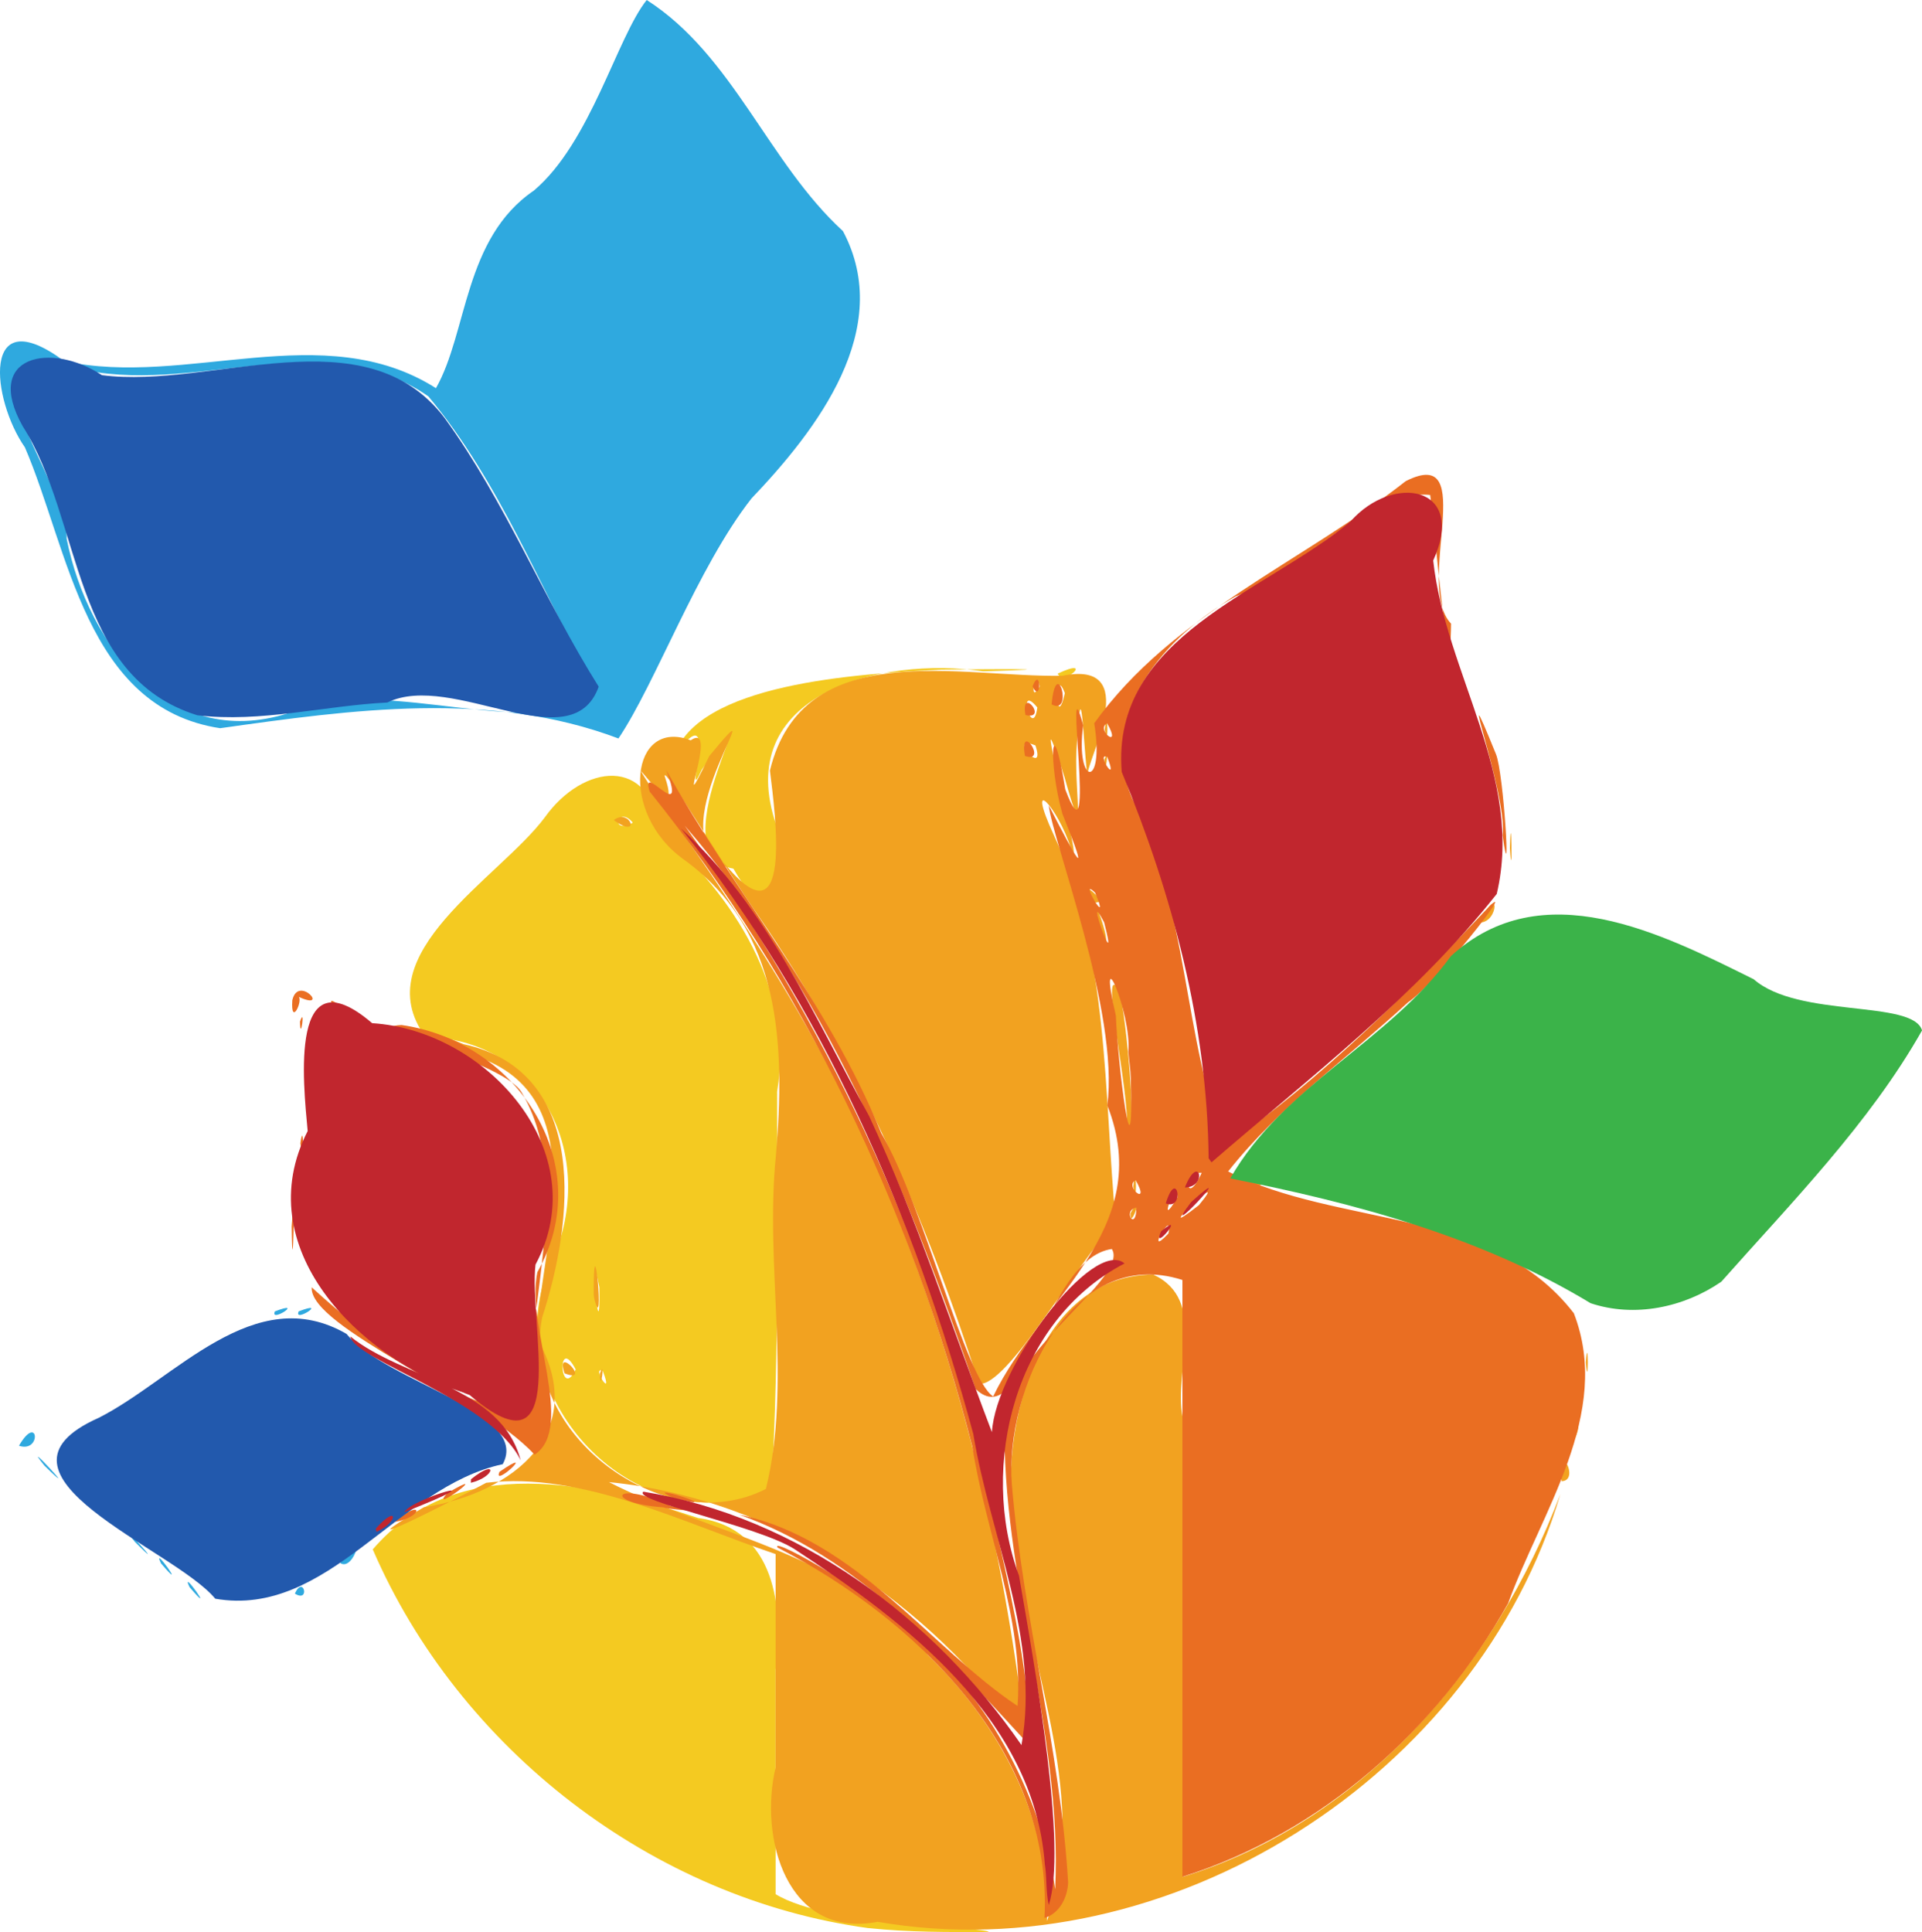 <?xml version="1.0" encoding="UTF-8" standalone="no"?>
<!-- Created with Inkscape (http://www.inkscape.org/) -->

<svg
   width="34.19mm"
   height="34.369mm"
   viewBox="0 0 34.19 34.369"
   version="1.1"
   id="svg5"
   xml:space="preserve"
   inkscape:version="1.2 (dc2aedaf03, 2022-05-15)"
   sodipodi:docname="logo.svg"
   xmlns:inkscape="http://www.inkscape.org/namespaces/inkscape"
   xmlns:sodipodi="http://sodipodi.sourceforge.net/DTD/sodipodi-0.dtd"
   xmlns="http://www.w3.org/2000/svg"
   xmlns:svg="http://www.w3.org/2000/svg"><sodipodi:namedview
     id="namedview7"
     pagecolor="#ffffff"
     bordercolor="#666666"
     borderopacity="1.0"
     inkscape:showpageshadow="2"
     inkscape:pageopacity="0.0"
     inkscape:pagecheckerboard="0"
     inkscape:deskcolor="#d1d1d1"
     inkscape:document-units="mm"
     showgrid="false"
     inkscape:zoom="4.1373683"
     inkscape:cx="376.68873"
     inkscape:cy="574.2781"
     inkscape:window-width="1920"
     inkscape:window-height="986"
     inkscape:window-x="540"
     inkscape:window-y="1609"
     inkscape:window-maximized="1"
     inkscape:current-layer="layer1" /><defs
     id="defs2" /><g
     id="g1612"
     transform="translate(-83.962,-134.844)"><g
       id="g1679"
       inkscape:export-filename="g1679.svg"
       inkscape:export-xdpi="350"
       inkscape:export-ydpi="350"><path
         style="fill:#f4ca21;stroke-width:0.085"
         d="m 99.41,169.143 c -3.839,-0.52 -7.285,-3.188 -8.817,-6.737 1.51,-1.759 3.926,-1.175 5.791,-0.558 1.372,0.186 1.518,1.586 1.375,2.691 0,1.333 0,2.667 0,4 0.956,0.583 3.775,0.583 3.79,0.672 -0.713,0.004 -1.429,0.006 -2.139,-0.069 z m -2.54,-7.578 c -2.145,0.188 -4.014,-2.183 -3.128,-4.199 0.878,-1.83 -0.067,-4.019 -2.212,-4.079 -1.082,-1.472 1.317,-2.824 2.122,-3.901 0.684,-0.962 1.891,-1.094 2.037,0.239 1.325,1.16 2.398,2.801 2.097,4.638 -0.006,2.505 0.045,5.014 -0.134,7.514 -0.264,-0.057 -0.523,-0.137 -0.782,-0.212 z m -2.186,-2.335 c -0.218,-0.095 0.213,0.55 0,0 z m -0.481,-0.026 c -0.342,-0.646 -0.282,0.581 0,0 z m 0.421,-1.46 c -0.211,-1.11 0.022,1.372 0,0 z m 0.595,-8.266 c -0.271,-0.323 -0.415,0.228 0,0 z m 1.79,0.819 c -1.457,-0.252 0.891,-3.798 -0.563,-1.76 -0.37,0.809 0.386,-1.464 -0.495,-0.236 0.414,-1.299 3.242,-1.47 4.76,-1.545 0.821,-0.01 2.512,-0.021 0.738,0.03 -1.809,-0.274 -4.494,0.399 -3.671,2.758 0.041,0.63 0.018,2.124 -0.769,0.753 z m 5.768,-3.47 c 0.664,-0.31 0.107,0.238 0,0 z"
         id="path1626" /><path
         style="fill:#2fa9df;stroke-width:0.085"
         d="m 87.334,163.077 c -0.186,-0.383 0.509,0.599 0,0 z m 1.873,0.115 c 0.155,-0.34 0.277,0.173 0,0 z m -2.381,-0.538 c -0.186,-0.383 0.509,0.599 0,0 z m 3.185,-0.008 c 0.507,-0.784 0.256,0.182 0,0 z m -3.648,-0.373 c -0.468,-0.583 0.697,0.7 0,0 z m -0.593,-0.508 c -0.484,-0.594 0.738,0.721 0,0 z m -0.468,-0.381 c -0.181,-0.399 0.567,0.697 0,0 z m -0.548,-0.466 c -0.484,-0.594 0.738,0.721 0,0 z m -0.455,-0.356 c 0.347,-0.596 0.407,0.136 0,0 z m 4.553,-2.39 c 0.55,-0.212 -0.096,0.218 0,0 z m 0.423,0 c 0.55,-0.212 -0.096,0.218 0,0 z m 5.689,-10.191 c -2.276,-0.862 -4.754,-0.511 -7.086,-0.183 -2.396,-0.363 -2.686,-3.168 -3.473,-4.996 -0.59,-0.843 -0.795,-2.642 0.699,-1.534 2.176,0.474 4.61,-0.791 6.613,0.481 0.564,-0.99 0.493,-2.665 1.742,-3.515 1.012,-0.855 1.476,-2.724 2.007,-3.39 1.539,0.985 2.158,2.89 3.491,4.111 0.924,1.738 -0.464,3.536 -1.627,4.756 -0.965,1.231 -1.702,3.282 -2.367,4.27 z m -5.775,-0.483 c 1.574,-0.705 4.592,0.687 5.355,-0.433 -0.958,-1.727 -1.697,-3.661 -2.962,-5.17 -1.883,-1.316 -4.213,0.025 -6.281,-0.507 -2.349,-0.565 -0.128,1.985 -0.153,3.041 0.384,1.927 1.874,3.832 4.041,3.069 z"
         id="path1624" /><path
         style="fill:#f2a220;stroke-width:0.085"
         d="m 99.579,169.03 c -1.626,0.315 -2.118,-1.501 -1.82,-2.745 0,-1.265 0,-2.531 0,-3.796 -1.64,-0.552 -3.447,-1.474 -5.148,-1.268 -0.574,0.311 -2.742,1.408 -1.109,0.435 1.594,-0.25 2.986,-1.354 1.996,-3.037 0.113,-1.753 1.129,-4.466 -1.321,-5.056 -0.932,-0.373 -0.846,-0.522 0.028,-0.146 2.273,0.498 1.95,3.192 1.4,4.867 -0.391,2.081 2.187,3.97 3.981,3.046 0.466,-1.894 -0.022,-3.958 0.178,-5.927 0.164,-1.95 0.109,-4.01 -1.639,-5.27 -1.159,-0.829 -0.938,-2.528 0.124,-2.12 0.535,-0.361 -0.359,1.709 0.33,0.28 1.271,-1.533 -0.921,1.333 0.249,1.886 1.25,1.543 0.927,-0.84 0.83,-1.628 0.583,-2.408 3.396,-1.65 5.202,-1.686 1.434,-0.288 0.448,1.459 0.442,1.785 -0.087,-0.87 -0.106,-1.947 -0.194,-0.417 -0.025,0.774 0.174,1.804 -0.211,0.431 -0.721,-2.241 0.411,1.964 0.114,1.268 -0.229,-0.73 -0.824,-1.366 -0.302,-0.23 0.995,2.153 0.882,4.569 1.1,6.877 -0.752,0.817 -1.928,2.923 -2.43,2.883 -0.94,-2.934 -2.171,-5.781 -3.926,-8.326 -0.476,-0.668 -1.725,-2.746 -1.665,-2.479 0.381,1.137 -1.016,-0.997 -0.107,0.407 1.737,2.438 3.37,4.976 4.394,7.808 1.098,2.855 1.786,5.859 2.134,8.895 -1.724,-2.42 -4.414,-4.262 -7.414,-4.558 1.914,0.978 4.291,1.276 5.679,3.081 1.269,1.222 2.178,2.931 2.112,4.727 0.775,-2.131 -0.298,-4.374 -0.524,-6.517 -0.417,-1.797 0.153,-4.962 2.414,-4.984 0.983,0.459 0.358,1.677 0.522,2.537 0,2.726 0,5.452 0,8.178 3.199,-0.976 5.568,-3.75 6.721,-6.809 -1.485,5.019 -6.963,8.497 -12.138,7.61 z m 2.802,-20.926 c -0.526,-0.218 0.199,0.597 0,0 z m 0.034,-0.674 c -0.379,-0.469 -0.083,0.605 0,0 z m 0.489,-0.256 c -0.199,-0.542 -0.167,0.744 0,0 z m -0.446,-0.12 c -0.069,-0.325 -0.207,0.353 0,0 z m 9.283,14.139 c -0.073,-0.77 0.342,-0.008 0,0 z m 0.176,-0.635 c -0.111,-0.531 0.326,-0.595 0,0 z m -17.284,-1.277 c 0.102,-0.302 0.006,0.398 0,0 z m -0.628,-0.007 c -0.181,-0.528 0.501,0.196 0,0 z m 18.167,-0.198 c 0.047,-0.58 0.047,0.58 0,0 z m -17.649,-1.206 c -0.009,-1.466 0.203,0.851 0.007,0.064 z m 9.549,-1.443 c 0.281,-0.519 -0.015,0.355 0,0 z m 0.05,-0.483 c 0.063,-0.473 0.063,0.473 0,0 z m 1.957,0.026 c 0.664,-0.31 0.107,0.238 0,0 z m -2.072,-1.042 c 0.058,-0.631 -0.511,-3.1 -0.134,-2.461 0.128,0.446 0.341,2.873 0.134,2.461 z m -0.473,-3.509 c -0.24,-1.13 0.329,0.664 0,0 z m 6.756,-0.164 c 0.346,-0.744 0.34,-0.006 0,0 z m -6.886,-0.363 c -0.451,-0.601 0.397,0.076 0,0 z m 7.417,-0.96 c 0.025,-0.887 0.051,0.777 0,0 z M 94.88,149.433 c 0.296,-0.227 0.493,0.357 0,0 z m 8.727,-1.073 c 0.103,-0.302 0.005,0.398 0,0 z m 0.007,-0.543 c 0.063,-0.473 0.063,0.473 0,0 z"
         id="path1622" /><path
         style="fill:#ea6e22;stroke-width:0.085"
         d="m 102.542,168.962 c 0.149,-2.984 -2.292,-5.317 -4.749,-6.59 -0.14,-0.226 1.906,0.955 2.382,1.547 1.423,1.079 2.355,3.079 2.557,4.534 0.135,-2.834 -0.967,-5.559 -0.898,-8.378 0.024,-1.18 2.227,-2.511 1.906,-3.013 -1.211,0.177 -1.548,3.326 -2.424,2.489 -1.214,-3.563 -2.686,-7.139 -5.173,-10.019 2.47,3.429 4.318,7.296 5.293,11.415 0.321,1.481 0.97,3.971 0.783,4.884 -1.467,-1.599 -3.008,-3.295 -5.107,-4.043 2.071,0.428 3.419,2.386 4.951,3.403 0.115,-1.528 -0.568,-3.084 -0.804,-4.615 -1.087,-4.22 -3.004,-8.248 -5.74,-11.651 -0.177,-0.571 0.687,0.641 0.294,-0.384 1.218,2.188 2.879,4.115 3.826,6.461 0.763,1.31 1.498,4.37 1.991,4.683 0.825,-1.724 2.903,-2.962 2.03,-5.178 0.215,-1.65 -0.973,-4.699 -1.042,-5.337 0.482,0.943 0.77,1.458 0.242,0.148 -0.257,-0.914 -0.194,-1.957 0.052,-0.431 0.58,1.552 -0.048,-2.501 0.318,-1.142 -0.143,1.083 0.389,1.143 0.197,-0.035 1.391,-1.942 3.705,-2.865 5.541,-4.307 1.324,-0.67 0.149,1.843 0.807,2.535 -0.019,1.564 -0.289,-1.718 -0.372,-2.289 -1.135,-0.112 -2.261,1.385 -3.456,1.802 -1.241,0.68 -2.488,2.1 -1.843,3.6 1.009,1.927 0.904,4.329 1.66,6.165 1.684,-1.153 3.273,-2.74 4.711,-4.27 0.439,-0.399 -0.954,1.38 -1.467,1.729 -1.076,0.991 -2.286,1.852 -3.199,3.008 1.968,1.001 4.686,0.622 6.15,2.522 0.691,1.783 -0.581,3.536 -1.17,5.161 -1.259,2.244 -3.319,4.085 -5.793,4.863 0,-3.539 0,-7.077 0,-10.616 -1.994,-0.638 -3.161,1.99 -3.035,3.625 0.198,2.382 0.861,4.707 1.002,7.094 -0.01,0.262 -0.151,0.551 -0.422,0.631 z m 2.205,-12.176 c 0.108,-0.485 -0.449,0.482 0,0 z m -0.57,-0.462 c -0.263,0.057 -7.1e-4,0.44 0,0 z m 1.112,-0.042 c 0.65,-0.786 -0.985,0.773 0,0 z m -0.383,-0.137 c -0.005,-0.37 -0.382,0.651 0,0 z m -0.741,-0.306 c -0.222,0.111 0.278,0.488 0,0 z m 1.174,-0.131 c -0.337,-0.028 -0.29,0.63 0,0 z m -1.305,-2.155 c 0.061,-0.686 -0.571,-2.14 -0.222,-0.64 0.03,0.824 0.322,3.187 0.266,1.114 -0.005,-0.159 -0.03,-0.316 -0.044,-0.474 z m -0.432,-2.304 c -0.387,-0.743 0.291,1.112 0,0 z m -0.16,-0.526 c -0.323,-0.319 0.304,0.717 0,0 z m 0.217,-2.414 c -0.218,-0.095 0.213,0.55 0,0 z m -0.002,-0.598 c -0.222,0.111 0.278,0.488 0,0 z m -12.671,14.207 c 0.484,-0.437 0.537,-0.098 0,0 z m 4.784,-0.26 c -1.094,-0.073 -0.904,-0.509 0.126,-0.025 0.75,0.141 -0.122,0.047 -0.126,0.025 z m 0.169,-0.169 c -0.568,-0.265 0.656,0.112 0.315,0.073 z m -4.022,-0.083 c 0.881,-0.518 -0.36,0.405 0,0 z m 0.931,-0.381 c 0.712,-0.487 -0.137,0.307 0,0 z m 0.623,-0.306 c -1.005,-1.077 -4.011,-2.269 -3.964,-2.975 0.998,0.917 2.924,2.411 3.904,2.143 -0.127,-1.831 0.781,-3.997 -0.167,-5.607 -0.3,-0.547 -2.982,-1.174 -2.137,-1.202 2.076,0.297 3.493,2.499 2.414,4.396 -0.208,0.975 0.685,2.764 -0.049,3.247 z m -4.321,-4.055 c 0.074,-1.092 0.017,1.319 0,0 z m 0.078,-0.931 c 0.079,-0.611 0.008,0.787 0,0 z m 0.077,-0.55 c 0.063,-0.473 0.063,0.473 0,0 z m 0.102,-1.143 c 0.067,-1.29 0.018,1.317 0,0 z m -0.109,-1.023 c 0.102,-0.302 0.006,0.398 0,0 z m -0.136,-0.38 c 0.106,-0.465 0.68,0.2 0.115,-0.06 0.071,0.083 -0.145,0.533 -0.115,0.06 z m 0.722,0.091 c -0.228,-0.33 0.804,0.515 0,0 z m 20.808,-3.027 c 0.095,-0.704 -0.904,-3.374 -0.119,-1.443 0.138,0.322 0.274,2.61 0.119,1.443 z m -8.497,-1.41 c -0.11,-0.646 0.42,0.142 0,0 z m 0.009,-0.727 c -0.095,-0.532 0.415,0.093 0,0 z m 0.465,-0.19 c 0.084,-0.909 0.399,0.211 0,0 z m -0.339,-0.32 c 0.152,-0.392 0.163,0.335 0,0 z"
         id="path1620" /><path
         style="fill:#3bb349;stroke-width:0.085"
         d="m 112.258,158.027 c -1.953,-1.183 -4.189,-1.782 -6.411,-2.22 0.935,-1.645 2.819,-2.435 3.925,-3.955 1.625,-1.488 3.744,-0.403 5.387,0.412 0.794,0.697 2.829,0.359 2.994,0.91 -0.938,1.657 -2.325,3.063 -3.571,4.47 -0.667,0.459 -1.544,0.643 -2.323,0.383 z"
         id="path1618" /><path
         style="fill:#2259ad;stroke-width:0.085"
         d="m 87.791,163.283 c -0.734,-0.891 -4.361,-2.203 -2.07,-3.219 1.358,-0.689 2.765,-2.443 4.406,-1.491 0.703,0.865 3.283,1.386 2.778,2.317 -1.877,0.402 -3.107,2.742 -5.115,2.393 z m -0.319,-15.715 c -2.244,-0.697 -2.036,-3.467 -3.106,-5.141 -0.712,-1.272 0.515,-1.502 1.409,-0.909 1.965,0.253 4.679,-1.106 6.096,0.762 1.084,1.492 1.763,3.223 2.741,4.779 -0.481,1.341 -2.6,-0.285 -3.76,0.282 -1.127,0.056 -2.246,0.362 -3.38,0.227 z"
         id="path1616" /><path
         style="fill:#c1262e;stroke-width:0.085"
         d="m 102.547,167.993 c -0.198,-2.575 -2.47,-4.288 -4.458,-5.596 -0.66,-0.413 -2.886,-0.855 -2.682,-1.018 2.757,0.451 5.161,2.24 6.726,4.508 0.336,-1.885 -0.557,-3.7 -0.857,-5.534 -1.045,-3.866 -2.682,-7.628 -5.199,-10.77 1.523,1.386 2.366,3.336 3.344,5.111 0.85,1.826 1.469,3.747 2.186,5.626 0.07,-1.164 1.803,-3.464 2.36,-3.001 -1.939,1.008 -2.604,3.585 -1.878,5.554 0.306,1.77 0.858,4.848 0.529,5.859 -0.056,-0.243 -0.03,-0.494 -0.072,-0.739 z m -11.9,-5.957 c 0.395,-0.449 0.415,-0.121 0.012,0.058 z m 0.508,-0.292 c 0.112,-0.242 1.839,-0.729 0,0 z m 1.185,-0.586 c 0.484,-0.387 0.435,-0.042 -0.002,0.063 z m 0.884,-0.337 c -0.522,-1.075 -2.96,-1.782 -3.031,-2.204 0.945,0.763 2.68,0.879 3.031,2.204 z m -1.014,-1.203 c -1.88,-0.626 -3.832,-2.586 -2.775,-4.654 -0.08,-0.867 -0.331,-3.183 1.147,-1.919 2.035,0.127 3.981,2.291 2.906,4.295 -0.125,1.024 0.647,3.869 -1.17,2.321 l -0.091,-0.035 z m 12.407,-2.872 c 0.478,-0.394 -0.183,0.418 0,0 z m 0.535,-0.52 c 0.948,-0.851 -0.631,0.827 0,0 z m -0.452,0.025 c 0.2,-0.66 0.348,0.138 0,0 z m 0.339,-0.283 c 0.251,-0.633 0.416,-0.004 0,0 z m 0.423,-0.519 c -0.023,-2.373 -0.647,-4.701 -1.546,-6.874 -0.195,-2.419 2.562,-3.19 4.071,-4.456 0.751,-0.856 2.078,-0.641 1.47,0.696 0.217,2.007 1.619,3.855 1.13,5.931 -1.448,1.833 -3.319,3.256 -5.074,4.775 l -0.051,-0.072 z"
         id="path1614" /></g></g></svg>

